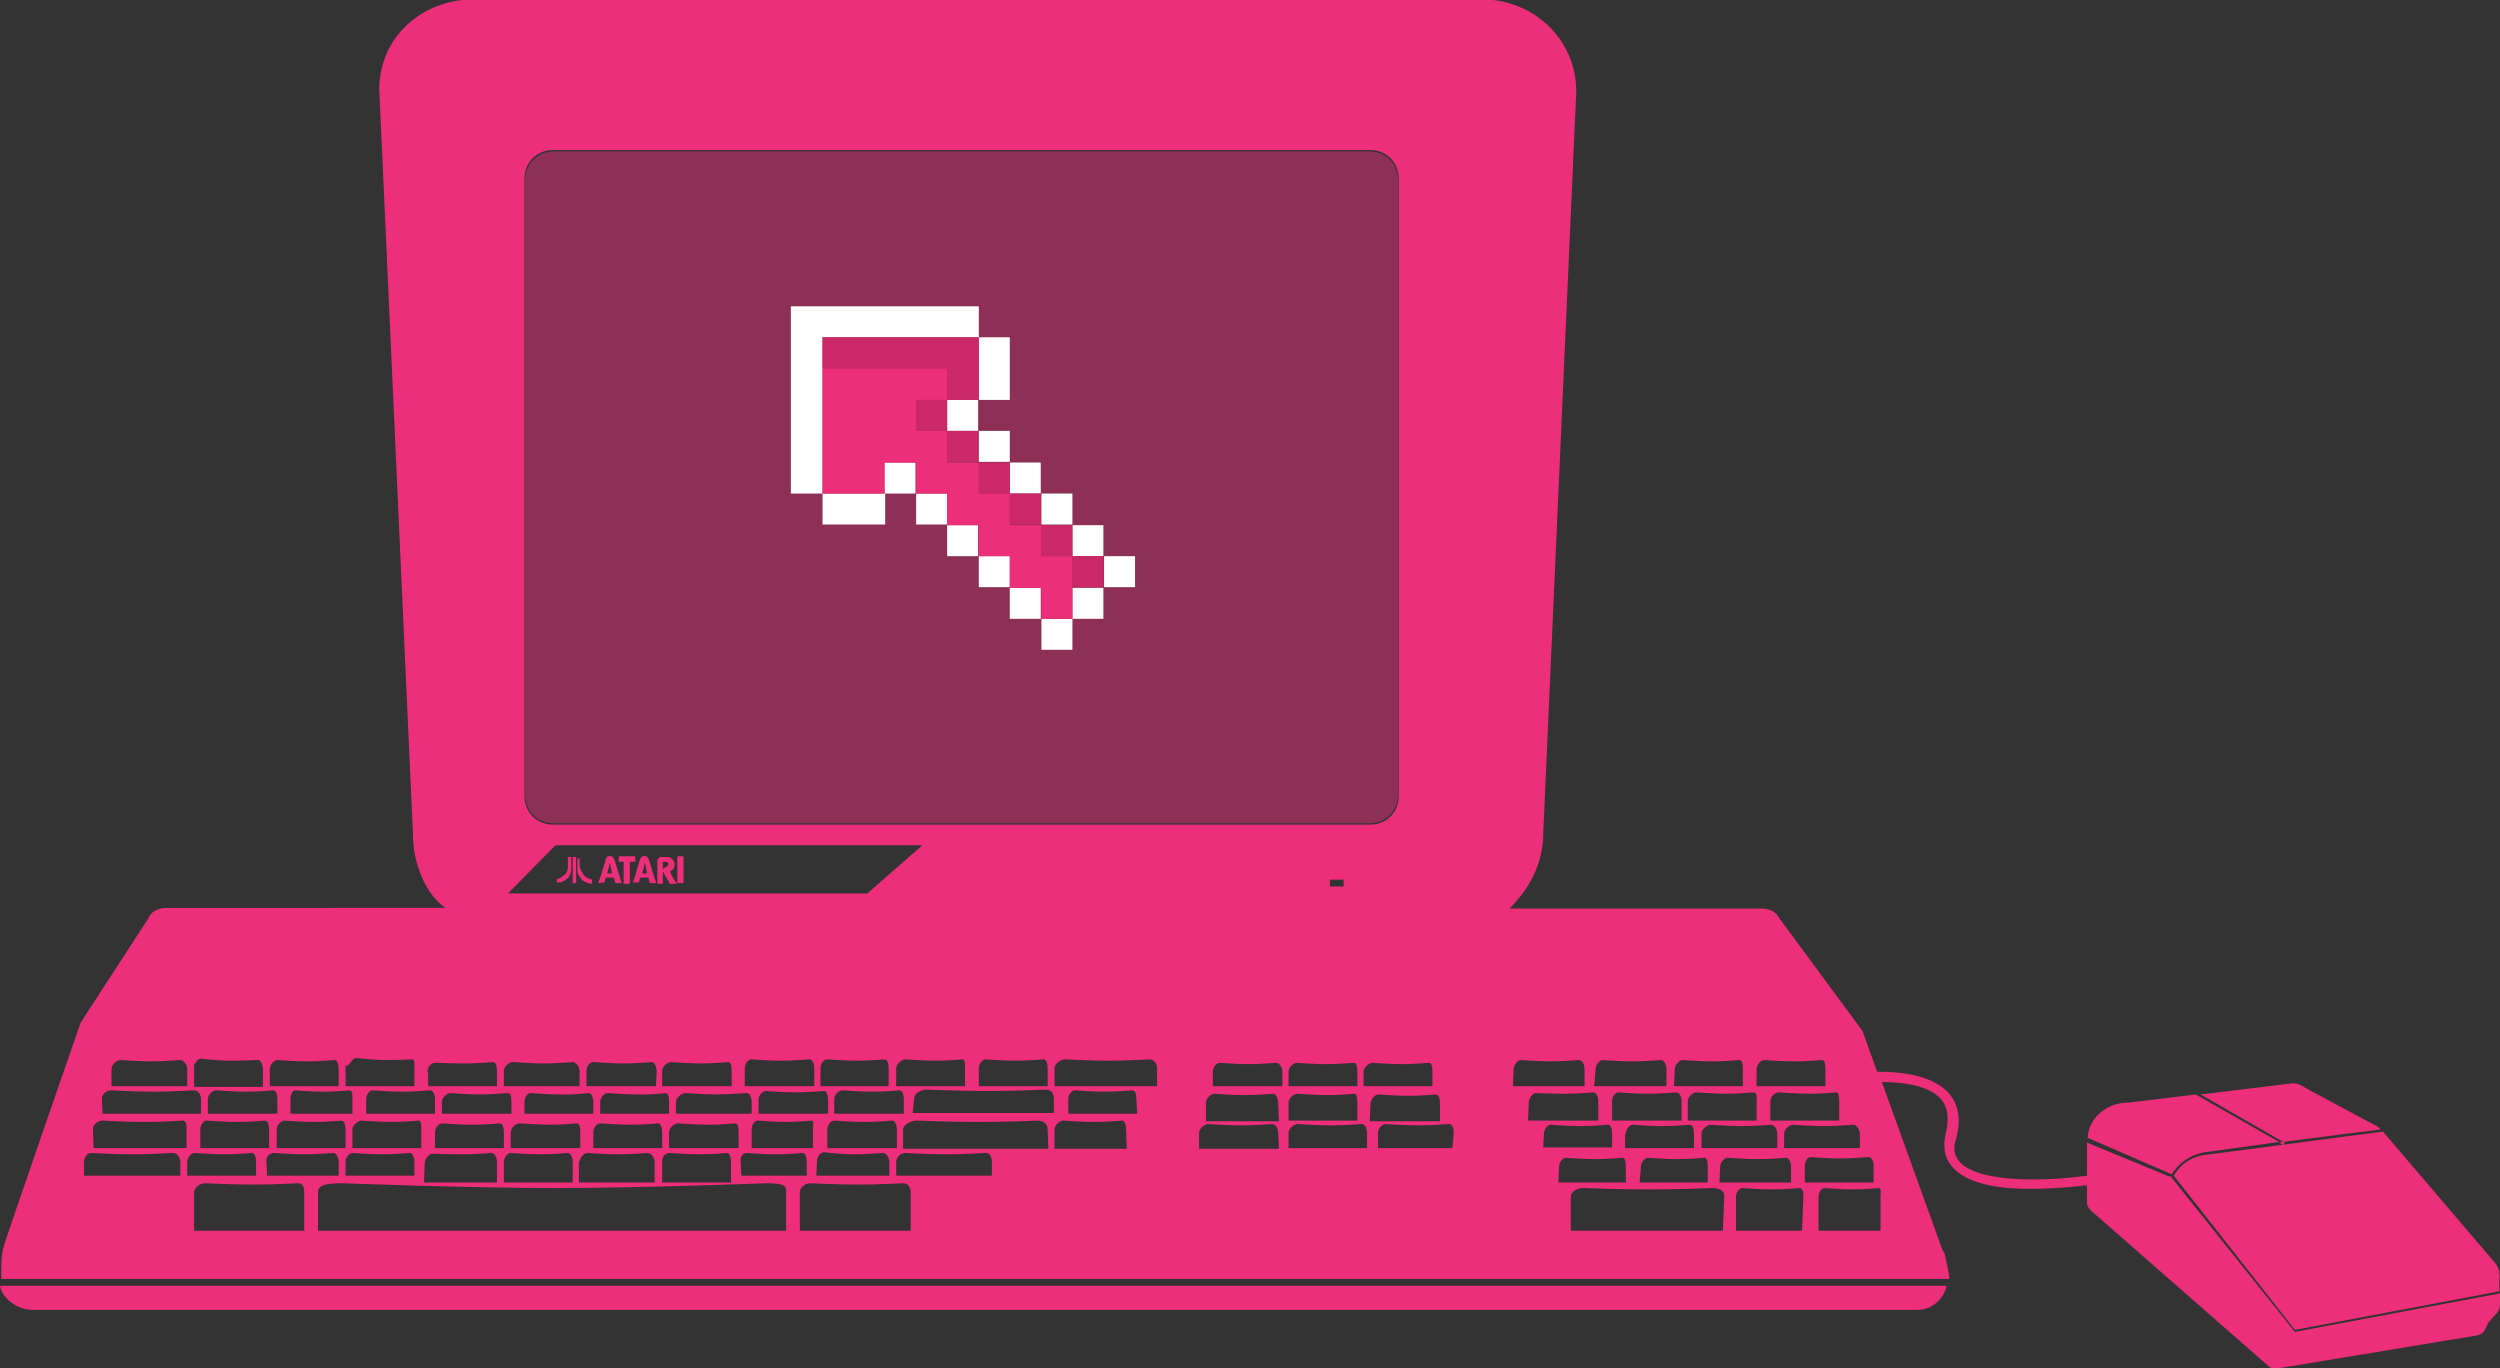 <?xml version="1.0" encoding="utf-8"?>
<!-- Generator: Adobe Illustrator 18.1.1, SVG Export Plug-In . SVG Version: 6.00 Build 0)  -->
<svg version="1.1" id="Layer_1" xmlns="http://www.w3.org/2000/svg" xmlns:xlink="http://www.w3.org/1999/xlink" x="0px" y="0px"
	 viewBox="0 0 363.2 198.8" enable-background="new 0 0 363.2 198.8" xml:space="preserve">
<rect x="0" y="0" width="363.2" height="198.8" fill="#333333" stroke="none"/>
<path opacity="0.49" fill="#ED2E7A" enable-background="new    " d="M80.4,22c-2.3,0-4.1,1.8-4.1,4.1v89.4c0,2.3,1.8,4.1,4.1,4.1
	H199c2.3,0,4.1-1.8,4.1-4.1V26.1c0-2.3-1.8-4.1-4.1-4.1H80.4z"/>
<path fill="#ED2E7A" d="M96.3,126.3c0.1-0.1,0.1-0.1,0.2-0.2c0.1-0.1,0.3-0.2,0.4-0.2c0.1-0.1,0.2-0.2,0.2-0.4
	c0-0.1-0.2-0.3-0.3-0.3c-0.2,0-0.3,0-0.5,0L96.3,126.3L96.3,126.3z M95.5,128.4c0-1.1,0-2.3,0-3.4c0-0.2,0.3-0.5,0.5-0.5
	c0.3,0,0.7,0,1,0s0.6,0.2,0.8,0.5c0.2,0.2,0.2,0.4,0.2,0.6c0,0.3-0.1,0.5-0.2,0.7c-0.1,0.1-0.3,0.2-0.4,0.3c0,0,0,0-0.1,0
	c0.1,0.2,0.2,0.4,0.3,0.6c0.2,0.4,0.5,0.8,0.7,1.1c0,0,0,0,0,0.1h-1c-0.1-0.1-0.1-0.3-0.2-0.4c-0.3-0.5-0.5-0.9-0.8-1.4v1.8
	L95.5,128.4L95.5,128.4z"/>
<path fill="#ED2E7A" d="M94,126.9c-0.1-0.5-0.2-1.1-0.3-1.6l0,0c-0.1,0.5-0.2,1-0.4,1.6H94z M91.9,128.4c0-0.1,0-0.2,0.1-0.3
	c0.2-0.6,0.4-1.1,0.5-1.7c0.2-0.5,0.3-1.1,0.5-1.6c0.1-0.2,0.2-0.3,0.4-0.4c0.2-0.1,0.6,0,0.7,0.2c0.2,0.2,0.2,0.5,0.3,0.7
	c0.1,0.3,0.2,0.7,0.3,1c0.2,0.6,0.4,1.3,0.6,1.9v0.1h-0.9c-0.1-0.3-0.1-0.5-0.2-0.8c-0.4,0-0.7,0-1.1,0H93c-0.1,0.2-0.1,0.5-0.2,0.7
	h-0.9L91.9,128.4L91.9,128.4z"/>
<path fill="#ED2E7A" d="M88.9,126.9c-0.1-0.5-0.2-1.1-0.3-1.6l0,0c-0.1,0.5-0.2,1-0.4,1.6H88.9z M86.9,128.3
	c0.1-0.3,0.2-0.5,0.3-0.8s0.2-0.6,0.3-1c0.2-0.6,0.4-1.1,0.5-1.7c0.1-0.2,0.2-0.4,0.4-0.4c0.2-0.1,0.6,0,0.7,0.2
	c0.2,0.2,0.2,0.5,0.3,0.7c0.1,0.3,0.2,0.7,0.3,1c0.2,0.6,0.4,1.3,0.6,1.9v0.1h-0.9c-0.1-0.3-0.1-0.5-0.2-0.8c-0.4,0-0.7,0-1.1,0H88
	c-0.1,0.2-0.1,0.5-0.2,0.7L86.9,128.3L86.9,128.3z"/>
<polygon fill="#ED2E7A" points="90.6,128.4 90.6,125.2 89.9,125.2 89.9,124.4 92.3,124.4 92.3,125.2 91.5,125.2 91.5,128.4 "/>
<rect x="98.4" y="124.4" fill="#ED2E7A" width="0.9" height="3.9"/>
<path fill="#ED2E7A" d="M83,124.5c0,0.5,0,1.1,0,1.6c0,0.2,0,0.4-0.1,0.6c0,0.2-0.1,0.4-0.2,0.6c-0.1,0.2-0.2,0.3-0.4,0.4
	c-0.2,0.2-0.4,0.3-0.6,0.4c-0.2,0.1-0.3,0.1-0.5,0.1c-0.1,0-0.2,0-0.3,0v-0.5c0.1,0,0.3-0.1,0.4-0.1s0.2-0.1,0.3-0.2
	c0.1-0.1,0.2-0.2,0.3-0.2c0.1-0.1,0.2-0.2,0.3-0.3s0.2-0.3,0.2-0.4c0-0.1,0.1-0.2,0.1-0.4c0-0.1,0-0.2,0-0.3s0-0.1,0-0.2
	c0-0.4,0-0.7,0-1.1L83,124.5L83,124.5z"/>
<path fill="#ED2E7A" d="M84.2,124.5c0,0.4,0,0.8,0,1.2c0,0.1,0,0.3,0.1,0.4c0,0.2,0.1,0.3,0.2,0.5c0.1,0.2,0.2,0.3,0.3,0.5
	c0.1,0.1,0.2,0.2,0.3,0.3c0.2,0.1,0.4,0.2,0.6,0.3c0.1,0,0.2,0,0.3,0.1v0.6c-0.3,0-0.6-0.1-0.8-0.2c-0.1-0.1-0.3-0.1-0.4-0.2
	c-0.2-0.1-0.4-0.3-0.5-0.5s-0.2-0.3-0.3-0.5c0-0.1-0.1-0.2-0.1-0.3s0-0.1,0-0.2c0-0.6,0-1.2,0-1.8h0.3L84.2,124.5L84.2,124.5z"/>
<rect x="83.2" y="124.5" fill="#ED2E7A" width="0.5" height="3.8"/>
<path fill="#ED2E7A" d="M4.7,190.3h273.9c2.2,0,3.9-1.8,4.2-3.5H0C0.3,188.6,2.5,190.3,4.7,190.3"/>
<rect x="119.5" y="71.7" fill="#FFFFFF" width="9.1" height="4.5"/>
<polygon fill="#FFFFFF" points="142.2,49 142.2,44.5 119.5,44.5 114.9,44.5 114.9,71.7 119.5,71.7 119.5,49 "/>
<rect x="142.2" y="49" fill="#FFFFFF" width="4.5" height="9.1"/>
<rect x="128.5" y="67.2" fill="#FFFFFF" width="4.5" height="4.5"/>
<rect x="137.6" y="58.1" fill="#FFFFFF" width="4.5" height="4.5"/>
<rect x="133.1" y="71.7" fill="#FFFFFF" width="4.5" height="4.5"/>
<rect x="142.2" y="62.6" fill="#FFFFFF" width="4.5" height="4.5"/>
<rect x="137.6" y="76.3" fill="#FFFFFF" width="4.5" height="4.5"/>
<rect x="146.7" y="67.2" fill="#FFFFFF" width="4.5" height="4.5"/>
<rect x="151.3" y="71.7" fill="#FFFFFF" width="4.5" height="4.5"/>
<rect x="142.2" y="80.8" fill="#FFFFFF" width="4.5" height="4.5"/>
<rect x="155.8" y="76.3" fill="#FFFFFF" width="4.5" height="4.5"/>
<rect x="160.4" y="80.8" fill="#FFFFFF" width="4.5" height="4.5"/>
<rect x="155.8" y="85.4" fill="#FFFFFF" width="4.5" height="4.5"/>
<rect x="146.7" y="85.4" fill="#FFFFFF" width="4.5" height="4.5"/>
<rect x="151.3" y="89.9" fill="#FFFFFF" width="4.5" height="4.5"/>
<polygon fill="#ED2E7A" points="151.3,80.8 151.3,76.3 146.7,76.3 146.7,71.7 142.2,71.7 142.2,67.2 137.6,67.2 137.6,62.6 
	133.1,62.6 133.1,58.1 137.6,58.1 137.6,53.5 133.1,53.5 119.5,53.5 119.5,67.2 119.5,71.7 128.5,71.7 128.5,67.2 133.1,67.2 
	133.1,71.7 137.6,71.7 137.6,76.3 142.2,76.3 142.2,80.8 146.7,80.8 146.7,85.4 151.3,85.4 151.3,89.9 155.8,89.9 155.8,80.8 "/>
<polygon fill="#CA2869" points="142.2,53.5 142.2,49 119.5,49 119.5,53.5 137.6,53.5 137.6,58.1 142.2,58.1 "/>
<rect x="133.1" y="58.1" fill="#CA2869" width="4.5" height="4.5"/>
<rect x="137.6" y="62.6" fill="#CA2869" width="4.5" height="4.5"/>
<rect x="142.2" y="67.2" fill="#CA2869" width="4.5" height="4.5"/>
<rect x="146.7" y="71.7" fill="#CA2869" width="4.5" height="4.5"/>
<rect x="151.3" y="76.3" fill="#CA2869" width="4.5" height="4.5"/>
<rect x="155.8" y="80.8" fill="#CA2869" width="4.5" height="4.5"/>
<path fill="#ED2E7A" d="M320.3,167.4c1.4-0.2,5.9-0.8,10.8-1.5L319,159l-9.9,1.2c-3.1,0-5.7,2.3-5.8,5.1l12.2,5.3
	C316,169.8,317.4,167.9,320.3,167.4z"/>
<path fill="#ED2E7A" d="M345.8,164.1c-0.1-0.3-0.6-0.6-0.9-0.7l-9.9-5.3c-0.6-0.4-1.3-0.8-2.1-0.7l-13.2,1.6l12,6.9
	C337.7,165.1,344.1,164.3,345.8,164.1z"/>
<path fill="#ED2E7A" d="M362.5,183.5l-16.3-19.1c-0.8,0.1-7.9,1-14.4,1.9l0.1-0.4c-0.3,0-0.5,0-0.8,0.1l0.6,0.3
	c-5.1,0.7-10,1.3-11.5,1.5c-2.7,0.4-4,2.3-4.4,3l17.6,22.4l29.7-5.6V186C363.2,185.2,363.1,184.2,362.5,183.5z"/>
<path fill="#ED2E7A" d="M283.2,185.8L283.2,185.8C283.2,185.9,283.2,185.9,283.2,185.8C283.2,185.9,283.2,185.8,283.2,185.8z"/>
<path fill="#ED2E7A" d="M315.5,171.1l-0.1-0.2h-0.3l-11.9-4.9v4.8c-5,0.7-15.5,1.3-18.5-2c-0.8-0.9-1-2-0.5-3.4
	c0.7-2.6,0.4-4.8-1-6.5c-2.6-3-8-3.2-10.5-3.2l-2.1-5.9l-12.1-16.4c-0.5-1-1.5-1.4-2.6-1.4h-36.6c3-3,4.9-6.7,4.9-10.9L229,13.3
	c0-7.6-6.2-13.4-13.8-13.4H68.9c-7.6,0-13.8,5.5-13.8,13.1L60,121.3c0,4.1,1.8,8.6,4.7,10.6H24.2c-1.2,0-2.3,0.5-2.7,1.6l-9.8,15.1
	c0,0-11.2,32.3-11.2,32.6c-0.4,1.5-0.3,3.6-0.3,4.8c0,0,0-0.2,0-0.2h4.3h275h3.7c0-0.8-0.4-2.2-0.6-3.3c0-0.3-0.2-0.6-0.4-0.9
	l-8.8-24.4c2.7,0,6.8,0.4,8.6,2.5c1,1.2,1.2,2.8,0.7,4.9c-0.5,2-0.2,3.7,1,5c2.2,2.5,7.1,3.2,11.8,3.1c3.2,0,5.7-0.3,7.7-0.5v2.6
	c0,0.4,0.3,0.8,0.6,1.1l25.8,22.6c0.3,0.3,0.8,0.4,1.3,0.3l29-4.8c0.5-0.1,0.9-0.4,1.1-0.8l0.5-1c0.1-0.2,0.2-0.3,0.3-0.4l0.9-1
	c0.5-0.5,0.5-1.2,0.5-1.9v-1l-29.8,5.6L315.5,171.1z M207.6,154.4c0.4,0,0.5,0.6,0.5,1.3v2.1h-10v-2.1c0-0.7,0.9-1.3,1.3-1.3
	c0,0,2.6,0.2,4.3,0.2S207.6,154.4,207.6,154.4z M76.2,25.9c0-2.3,1.8-4.1,4.1-4.1h118.8c2.3,0,4.1,1.8,4.1,4.1v89.8
	c0,2.3-1.8,4.1-4.1,4.1H80.3c-2.3,0-4.1-1.8-4.1-4.1V25.9z M187.2,157.8v-2.1c0-0.7,0.8-1.3,1.2-1.3c0,0,2.4,0.2,4.1,0.2
	c1.7,0,4.2-0.2,4.2-0.2c0.4,0,0.5,0.6,0.5,1.3v2.1H187.2z M197.2,160.2v2.6h-10v-2.6c0-0.7,0.8-1.3,1.3-1.3c0,0,2.7,0.2,4.4,0.2
	c1.8,0,3.9-0.2,3.9-0.2C197.1,158.9,197.2,159.5,197.2,160.2z M193.2,128.8v-1h2v1H193.2z M96.2,168.8c0-1,0.6-1.3,1.1-1.3
	c0,0,2.6,0.2,4.4,0.2c1.8,0,3.9-0.2,3.9-0.2c0.4,0,0.6,0.6,0.6,1.3v3h-10L96.2,168.8L96.2,168.8z M34.5,163c1.8,0,4-0.2,4-0.2
	c0.4,0,0.6,0.6,0.6,1.3v2.7h-10v-2.7c0-0.7,0.5-1.3,0.9-1.3C30.2,162.8,32.7,163,34.5,163z M30.2,161.8v-2.1c0-0.7,0.7-1.3,1.2-1.3
	c0,0,2.6,0.2,4.3,0.2c1.8,0,4-0.2,4-0.2c0.4,0,0.6,0.6,0.6,1.3v2.1H30.2z M39.8,167.5c0,0,2.6,0.2,4.4,0.2s4.2-0.2,4.2-0.2
	c0.4,0,0.8,0.6,0.8,1.3v2H38.8l-0.1-2.3C38.7,167.9,39.3,167.5,39.8,167.5z M40.2,166.8v-2.7c0-0.7,0.7-1.3,1.1-1.3
	c0,0,2.5,0.2,4.3,0.2s4-0.2,4-0.2c0.4,0,0.6,0.6,0.6,1.3v2.7H40.2z M42.2,161.8v-2.1c0-0.7,0.3-1.3,0.7-1.3c0,0,2.3,0.2,4.1,0.2
	s3.8-0.2,3.8-0.2c0.4,0,0.4,0.6,0.4,1.3v2.1H42.2z M50.2,168.8L50.2,168.8c0-0.7,0.6-1.3,1-1.3c0,0,2.5,0.2,4.3,0.2s4-0.2,4-0.2
	c0.4,0,0.7,0.6,0.7,1.3v2h-10V168.8z M51.2,166.8v-2.7c0-0.7,0.9-1.3,1.3-1.3c0,0,2.7,0.2,4.5,0.2s3.8-0.2,3.8-0.2
	c0.4,0,0.4,0.6,0.4,1.3v2.7H51.2z M53.2,161.8v-2.1c0-0.7,0.5-1.3,0.9-1.3c0,0,2.5,0.2,4.3,0.2c1.8,0,4.1-0.2,4.1-0.2
	c0.4,0,0.7,0.6,0.7,1.3v2.1H53.2z M61.7,169c0-0.7,0.7-1.4,1.1-1.4c0,0,2.6,0.1,4.4,0.1s4.2-0.2,4.2-0.2c0.4,0,0.8,0.6,0.8,1.3v3
	H61.6L61.7,169z M63.2,166.8v-2.3c0-0.7,0.6-1.3,1-1.3c0,0,2.5,0.2,4.4,0.2s4-0.2,4-0.2c0.4,0,0.6,0.6,0.6,1.3v2.3H63.2z
	 M64.2,161.8v-1.7c0-0.7,0.8-1.3,1.2-1.3c0,0,2.5,0.2,4.3,0.2s4.1-0.2,4.1-0.2c0.4,0,0.5,0.6,0.5,1.3v1.7H64.2z M73.2,168.8
	c0-0.7,0.6-1.3,1-1.3c0,0,2.6,0.2,4.3,0.2s4-0.2,4-0.2c0.4,0,0.7,0.6,0.7,1.3v3h-10V168.8z M74.2,166.8v-2.3c0-0.7,0.8-1.3,1.3-1.3
	c0,0,2.7,0.2,4.5,0.2s3.8-0.2,3.8-0.2c0.4,0,0.5,0.6,0.5,1.3v2.3H74.2z M96.7,158.8c0.4,0,0.5,0.6,0.5,1.3v1.7h-10v-1.7
	c0-0.7,0.6-1.3,1.1-1.3c0,0,2.5,0.2,4.2,0.2C94.4,159.1,96.7,158.8,96.7,158.8z M96.2,157.8v-2.2c0-0.7,0.8-1.3,1.3-1.3
	c0,0,2.7,0.2,4.4,0.2s3.9-0.2,3.9-0.2c0.4,0,0.5,0.6,0.5,1.3v2.2H96.2z M95.3,157.8H85.2v-2.2c0-0.7,0.5-1.3,1-1.3
	c0,0,2.6,0.2,4.4,0.2c1.8,0,4.1-0.2,4.1-0.2c0.4,0,0.7,0.7,0.7,1.4L95.3,157.8z M85.5,158.8c0.4,0,0.7,0.6,0.7,1.3v1.7h-10v-1.7
	c0-0.7,0.4-1.3,0.9-1.3c0,0,2.4,0.2,4.2,0.2C83,159.1,85.5,158.8,85.5,158.8z M84.2,168.8c0-0.7,0.7-1.3,1.2-1.3
	c0,0,2.6,0.2,4.4,0.2s4.3-0.2,4.3-0.2c0.4,0,1,0.6,1,1.3v3h-11V168.8z M86.2,166.8v-2.3c0-0.7,0.5-1.3,1-1.3c0,0,2.5,0.2,4.4,0.2
	s4-0.2,4-0.2c0.4,0,0.6,0.6,0.6,1.3v2.3H86.2z M97.2,166.8v-2.3c0-0.7,0.8-1.3,1.3-1.3c0,0,2.7,0.2,4.4,0.2s3.9-0.2,3.9-0.2
	c0.4,0,0.5,0.6,0.5,1.3v2.3H97.2z M98.2,161.8v-1.7c0-0.7,0.9-1.3,1.4-1.3c0,0,2.7,0.2,4.4,0.2s4.5-0.2,4.5-0.2
	c0.4,0,0.7,0.6,0.7,1.3v1.7H98.2z M108.2,157.8v-2.6c0-0.7,0.5-1.3,1-1.3c0,0,2.5,0.2,4.2,0.2c1.8,0,4.2-0.2,4.2-0.2
	c0.4,0,0.7,0.6,0.7,1.3v2.6H108.2z M108.5,167.5c0,0,2.4,0.2,4.2,0.2c1.8,0,3.9-0.2,3.9-0.2c0.4,0,0.6,0.6,0.6,1.3v2h-9.5l-0.1-2.3
	C107.6,167.9,108,167.5,108.5,167.5z M109.2,166.8v-2.7c0-0.7,0.4-1.3,0.9-1.3c0,0,2.5,0.2,4.1,0.2s3.7-0.2,3.7-0.2
	c0.4,0,0.2,0.6,0.2,1.3v2.7H109.2z M110.2,161.8v-2c0-0.7,0.6-1.3,1.1-1.3c0,0,2.5,0.2,4.2,0.2s4.2-0.2,4.2-0.2
	c0.4,0,0.6,0.6,0.6,1.3v2H110.2z M119.2,157.8v-2.6c0-0.7,0.5-1.3,1-1.3c0,0,2.6,0.2,4.4,0.2s3.9-0.2,3.9-0.2c0.4,0,0.6,0.6,0.6,1.3
	v2.6H119.2z M118.7,168.6c0-0.7,0.6-1.2,1-1.2c0,0,2.6,0.3,4.3,0.3c1.7,0,4.3-0.2,4.3-0.2c0.4,0,0.9,0.6,0.9,1.3v2h-10.6
	L118.7,168.6z M120.2,166.8v-2.7c0-0.7,0.5-1.3,1-1.3c0,0,2.5,0.2,4.4,0.2s4-0.2,4-0.2c0.4,0,0.7,0.6,0.7,1.3v2.7H120.2z
	 M121.2,161.8v-2.1c0-0.7,0.7-1.3,1.2-1.3c0,0,2.6,0.2,4.4,0.2s3.9-0.2,3.9-0.2c0.4,0,0.6,0.6,0.6,1.3v2.1H121.2z M130.2,157.8v-2.6
	c0-0.7,0.9-1.3,1.3-1.3c0,0,2.7,0.2,4.5,0.2s3.8-0.2,3.8-0.2c0.4,0,0.4,0.6,0.4,1.3v2.6H130.2z M132.8,159.6c0-0.7,0.9-1.3,1.8-1.3
	c0,0,5.2,0.2,8.9,0.2c3.7,0,8.4-0.2,8.4-0.2c0.9,0,1.2,0.6,1.2,1.3v2.1h-20.5L132.8,159.6z M142.2,157.8v-2.6c0-0.7,0.6-1.3,1-1.3
	c0,0,2.6,0.2,4.4,0.2s4-0.2,4-0.2c0.4,0,0.6,0.6,0.6,1.3v2.6H142.2z M80.7,122.8H134l-8,7H73.8L80.7,122.8z M73.2,155.6
	c0-0.7,0.8-1.3,1.3-1.3c0,0,2.7,0.2,4.5,0.2c1.8,0,4.2-0.2,4.2-0.2c0.4,0,1,0.6,1,1.3v2.2h-11V155.6z M63.2,154.4
	c0,0,2.6,0.1,4.4,0.1c1.8,0,4-0.2,4-0.2c0.4,0,0.6,0.6,0.6,1.3v2.2h-10v-2h-0.1C62.1,154.8,62.8,154.4,63.2,154.4z M50.2,154.8h0.4
	c0,0,0.7-1.1,1.1-1.1c0,0,2.6,0.3,4.4,0.3c1.8,0,3.8-0.1,3.8-0.1c0.4,0,0.3,0.7,0.3,1.4v2.5h-10V154.8z M39.2,155.3
	c0-0.7,0.7-1.3,1.1-1.3c0,0,2.5,0.2,4.3,0.2s4-0.2,4-0.2c0.4,0,0.6,0.6,0.6,1.3v2.5h-10V155.3z M29.1,153.8c0,0,2.6,0.3,4.3,0.3
	s4.1-0.1,4.1-0.1c0.4,0,0.7,0.7,0.7,1.4v2.5h-10v-3h-0.1C28.1,154.8,28.7,153.8,29.1,153.8z M16.2,155.3c0-0.7,0.8-1.3,1.3-1.3
	c0,0,2.7,0.2,4.4,0.2s4.3-0.2,4.3-0.2c0.4,0,1,0.6,1,1.3v2.5h-11V155.3z M16.2,158.4c0,0,3.6,0.2,6.1,0.2s5.9-0.2,5.9-0.2
	c0.6,0,1,0.6,1,1.3v2.1H14.9l-0.1-2.2C14.8,158.9,15.5,158.4,16.2,158.4z M14.9,162.8c0,0,3.6,0.2,6.1,0.2s5.5-0.2,5.5-0.2
	c0.6,0,0.6,0.6,0.6,1.3v2.7H13.6l-0.1-2.8C13.5,163.4,14.2,162.8,14.9,162.8z M26.2,170.8h-14v-2c0-0.7,0.5-1.3,1.1-1.3
	c0,0,3.5,0.2,5.9,0.2c2.5,0,5.9-0.2,5.9-0.2c0.6,0,1.1,0.6,1.1,1.3V170.8z M27.2,168.8L27.2,168.8c0-0.7,0.6-1.3,1.1-1.3
	c0,0,2.6,0.2,4.3,0.2c1.8,0,4-0.2,4-0.2c0.4,0,0.6,0.6,0.6,1.3v2h-10V168.8z M44.2,178.8h-16v-5.6c0-0.7,0.9-1.3,1.6-1.3
	c0,0,4.1,0.2,7,0.2s6.5-0.2,6.5-0.2c0.7,0,0.9,0.6,0.9,1.3V178.8z M114.2,173.2v5.6h-68v-5.6c0-0.7,0.4-1.3,3.4-1.3
	c0,0,19,0.7,31.1,0.7s30.7-0.7,30.7-0.7C114.4,171.9,114.2,172.5,114.2,173.2z M132.2,178.8h-16v-5.6c0-0.7,0.8-1.3,1.5-1.3
	c0,0,4.1,0.2,6.9,0.2c2.9,0,6.6-0.2,6.6-0.2c0.7,0,1.1,0.6,1.1,1.3V178.8z M144.2,170.8h-14v-2c0-0.7,0.7-1.3,1.3-1.3
	c0,0,3.5,0.2,6,0.2s5.7-0.2,5.7-0.2c0.6,0,0.9,0.6,0.9,1.3V170.8z M131.2,166.8v-2.7c0-0.7,1.1-1.3,2-1.3c0,0,5.3,0.2,9,0.2
	s8.6-0.2,8.6-0.2c0.9,0,1.4,0.6,1.4,1.3l0.1,2.8H131.2z M153.2,166.8v-2.7c0-0.7,0.8-1.3,1.3-1.3c0,0,2.7,0.2,4.5,0.2s4-0.2,4-0.2
	c0.4,0,0.6,0.6,0.6,1.3l0.1,2.8H153.2z M155.2,161.8v-2.1c0-0.7,0.5-1.3,1-1.3c0,0,2.5,0.2,4.3,0.2s4-0.2,4-0.2
	c0.4,0,0.6,0.5,0.6,1.2l0.1,2.2H155.2z M168.2,157.8h-0.5h-14.5v-2.6c0-0.7,0.9-1.3,1.6-1.3c0,0,3.7,0.2,6.2,0.2s6-0.2,6-0.2
	c0.6,0,1.1,0.6,1.1,1.3V157.8z M174.2,166.8v-2.2c0-0.7,0.9-1.3,1.3-1.3c0,0,2.9,0.2,4.8,0.2s4.5-0.2,4.5-0.2c0.5,0,0.9,0.6,0.9,1.3
	l0.1,2.3H174.2z M175.2,162.8v-2.6c0-0.7,0.8-1.3,1.2-1.3c0,0,2.7,0.2,4.4,0.2s4.2-0.2,4.2-0.2c0.4,0,0.7,0.8,0.7,1.5l0.1,2.5H175.2
	z M186.2,157.8h-10v-2.1c0-0.7,0.6-1.3,1-1.3c0,0,2.5,0.2,4.1,0.2c1.7,0,4.1-0.2,4.1-0.2c0.4,0,0.9,0.6,0.9,1.3V157.8z M198.6,166.8
	h-11.4v-2.2c0-0.7,0.8-1.3,1.3-1.3c0,0,2.9,0.2,4.8,0.2c1.9,0,4.5-0.2,4.5-0.2c0.5,0,0.8,0.6,0.8,1.3L198.6,166.8z M199.1,160.4
	c0-0.7,0.7-1.4,1.1-1.4c0,0,2.7,0.2,4.4,0.2c1.8,0,4-0.2,4-0.2c0.4,0,0.6,0.6,0.6,1.3v2.6H199L199.1,160.4z M211,166.8h-10.8v-2.2
	c0-0.7,0.6-1.3,1.1-1.3c0,0,2.9,0.2,4.8,0.2s4.4-0.2,4.4-0.2c0.5,0,0.7,0.6,0.7,1.3L211,166.8z M270.2,164.7v2.1h-11v-2.1
	c0-0.7,0.8-1.3,1.3-1.3c0,0,2.7,0.2,4.5,0.2s4.3-0.2,4.3-0.2C269.6,163.4,270.2,164,270.2,164.7z M236.2,164.7c0-0.7,0.6-1.3,1-1.3
	c0,0,2.6,0.2,4.3,0.2c1.8,0,4-0.2,4-0.2c0.4,0,0.6,0.6,0.6,1.3v2.1h-10V164.7z M234.2,162.8V160c0-0.7,0.5-1.3,0.9-1.3
	c0,0,2.5,0.2,4.3,0.2s4.1-0.2,4.1-0.2c0.5,0,0.8,0.6,0.8,1.3v2.8H234.2z M238.4,169.5c0-0.7,0.6-1.3,1-1.3c0,0,2.6,0.2,4.3,0.2
	s3.9-0.2,3.9-0.2c0.4,0,0.5,0.6,0.5,1.3v2.3h-9.9L238.4,169.5z M247.2,166.8v-2.1c0-0.7,0.9-1.3,1.3-1.3c0,0,2.8,0.2,4.5,0.2
	c1.8,0,4.3-0.2,4.3-0.2c0.4,0,0.9,0.6,0.9,1.3v2.1H247.2z M249.9,169.5c0-0.7,0.7-1.3,1.1-1.3c0,0,2.7,0.2,4.4,0.2
	c1.8,0,4.1-0.2,4.1-0.2c0.4,0,0.7,0.6,0.7,1.3v2.3h-10.4L249.9,169.5z M267.2,160v2.8h-10V160c0-0.7,0.7-1.3,1.2-1.3
	c0,0,2.7,0.2,4.5,0.2s3.9-0.2,3.9-0.2C267.1,158.7,267.2,159.3,267.2,160z M255.2,155.3L255.2,155.3c0-0.6,0.6-1.3,1.1-1.3
	c0,0,2.6,0.2,4.4,0.2s4-0.2,4-0.2c0.4,0,0.5,0.6,0.5,1.3v2.5h-10V155.3z M255.2,160v2.8h-10V160c0-0.7,0.8-1.3,1.2-1.3
	c0,0,2.8,0.2,4.5,0.2c1.7,0,3.8-0.2,3.8-0.2C255.3,158.7,255.2,159.3,255.2,160z M243.3,155.4c0-0.7,0.7-1.4,1.1-1.4
	c0,0,2.7,0.2,4.4,0.2s3.9-0.2,3.9-0.2c0.4,0,0.5,0.6,0.5,1.3v2.5h-10L243.3,155.4z M231.8,155.4c0-0.7,0.6-1.4,1-1.4
	c0,0,2.6,0.2,4.3,0.2c1.7,0,4.2-0.2,4.2-0.2c0.4,0,0.8,0.6,0.8,1.3v2.5h-10.5L231.8,155.4z M219.9,155.4c0-0.7,0.6-1.4,1-1.4
	c0,0,2.6,0.2,4.3,0.2s4.2-0.2,4.2-0.2c0.4,0,0.8,0.6,0.8,1.3v2.5h-10.4L219.9,155.4z M222.1,160.2c0-0.7,0.6-1.4,1-1.4
	c0,0,2.6,0.1,4.3,0.1c1.7,0,4.1-0.2,4.1-0.2c0.4,0,0.7,0.6,0.7,1.3v2.8H222L222.1,160.2z M224.3,164.7c0-0.7,0.6-1.3,1-1.3
	c0,0,2.6,0.2,4.3,0.2c1.8,0,4-0.2,4-0.2c0.4,0,0.6,0.6,0.6,1.3v2h-10L224.3,164.7z M226.5,169.5c0-0.7,0.6-1.3,1-1.3
	c0,0,2.6,0.2,4.3,0.2s3.9-0.2,3.9-0.2c0.4,0,0.5,0.6,0.5,1.3v2.3h-9.8L226.5,169.5z M250.3,178.8h-22.1v-4.9c0-0.7,0.8-1.3,1.8-1.3
	c0,0,5.5,0.2,9.5,0.2s9.3-0.2,9.3-0.2c1,0,1.7,0.4,1.7,1.1L250.3,178.8z M261.8,178.8h-9.6v-4.9c0-0.7,0.5-1.3,1-1.3
	c0,0,2.5,0.2,4.3,0.2c1.7,0,3.9-0.2,3.9-0.2c0.4,0,0.6,0.4,0.6,1.1L261.8,178.8z M262.2,169.4c0-0.7,0.4-1.3,0.9-1.3
	c0,0,2.5,0.2,4.1,0.2c1.8,0,4.3-0.2,4.3-0.2c0.4,0,0.7,0.6,0.7,1.3v2.4h-10V169.4z M273.2,173.9v4.9h-9v-4.9c0-0.7,0.4-1.3,0.9-1.3
	c0,0,2.4,0.2,4,0.2c1.8,0,3.8-0.2,3.8-0.2C273.4,172.6,273.2,173.2,273.2,173.9z"/>
</svg>
